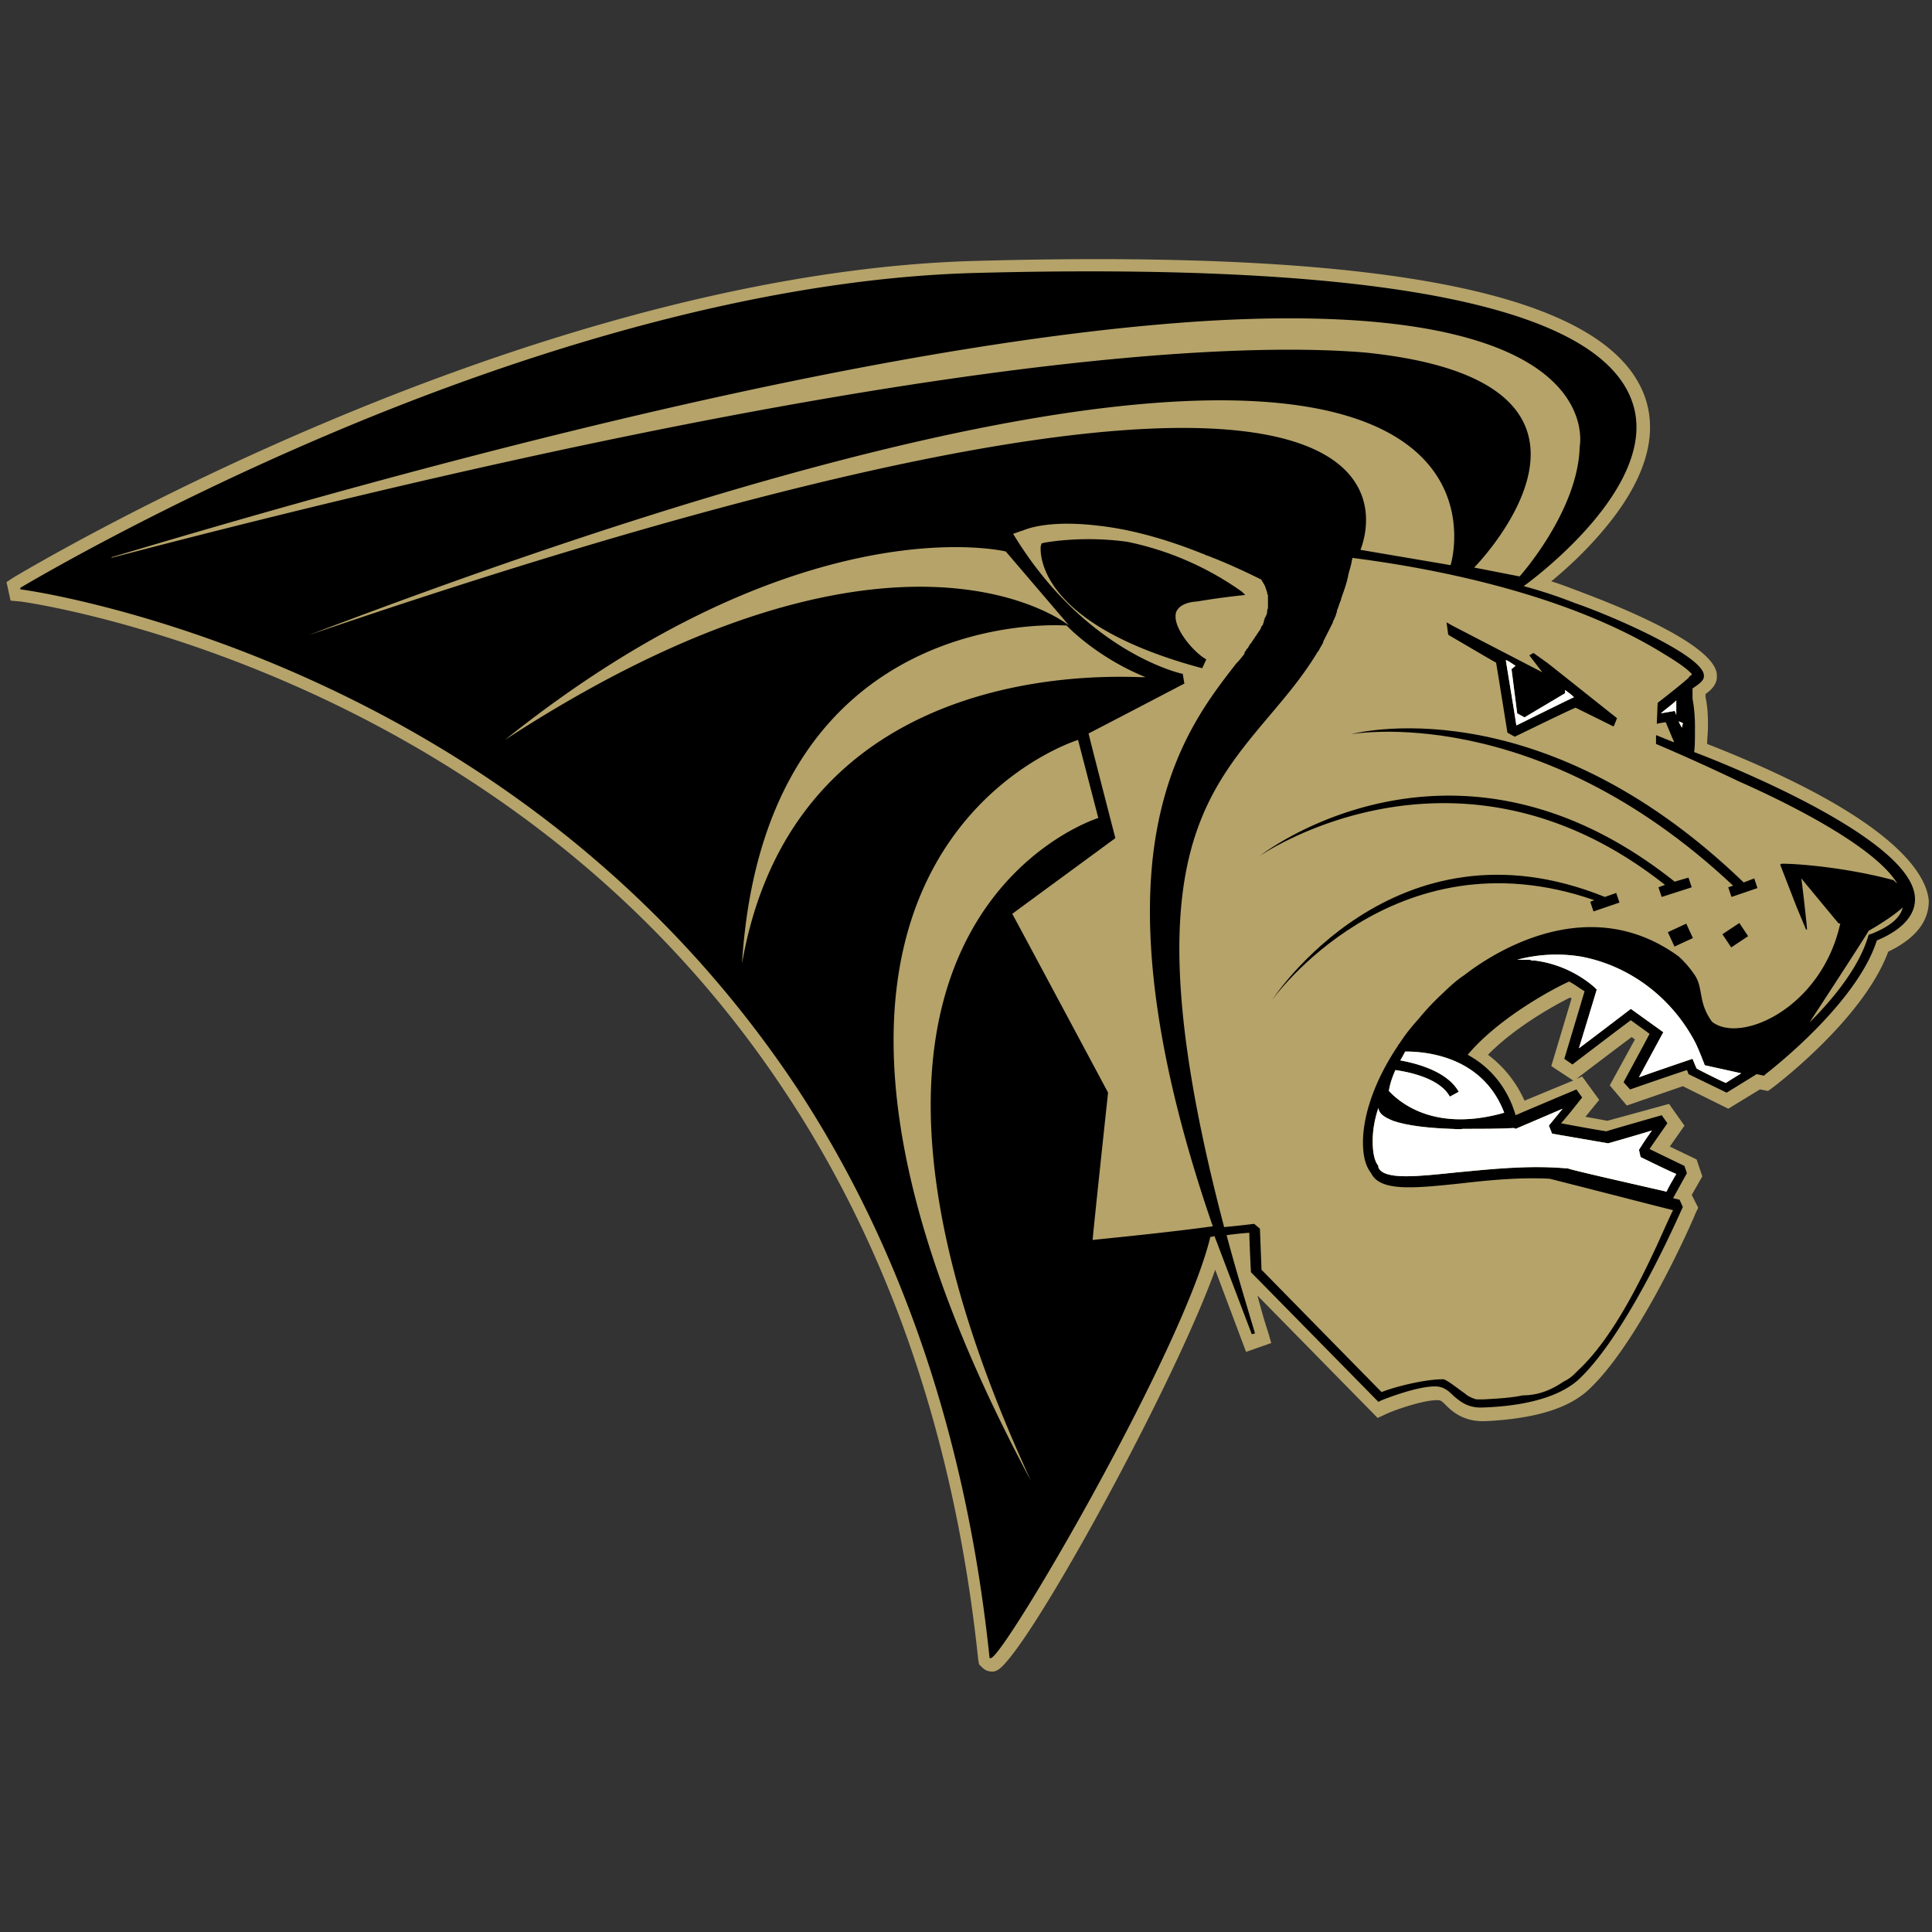 <svg width="200" height="200" xmlns="http://www.w3.org/2000/svg"><rect width="100%" height="100%" fill="#333333" stroke="none"/><g fill="none"><path d="M176.721 77.016c0-.501.086-1.17.086-1.836 0-.75 0-1.918-.253-3v-.334c.59-.416 1.092-.918 1.177-1.666v-.252c0-3.666-14.033-8.584-14.118-8.669-.924-.331-1.934-.75-3.026-1.082 1.43-1.167 3.446-3.003 5.213-5.085 4.367-5.085 5.882-9.754 4.538-13.836C166.72 30.502 144.203 25.833 101.344 27c-24.705.584-50.59 9.502-67.901 16.84C14.708 51.756 1.6 59.671 1.433 59.76l-.758.499.42 1.918.925.082c.252 0 22.606 3.085 45.8 18.007 13.695 8.754 24.957 19.836 33.613 33.01 10.84 16.42 17.475 36.091 19.83 58.514l.085.502.337.331c.25.252.587.416 1.007.416.167 0 .252 0 .42-.082 2.606-.75 18.15-28.924 22.688-41.511l3.193 8.502 2.607-.918-.338-1.164c-.42-1.253-.754-2.502-1.092-3.751l12.44 12.669 1.092-.502c1.177-.498 3.947-1.416 5.21-1.331.252 0 .42.164.839.583.672.666 1.849 1.666 4.033 1.584 5.127-.252 8.74-1.334 10.842-3.42 5.292-5.082 10.754-17.672 10.925-18.17l.249-.502-.672-1.33 1.095-1.919-.59-1.75-2.774-1.335 1.515-2.164-1.597-2.253-6.387 1.751c-.42-.085-1.344-.252-2.269-.416l1.43-1.751-1.767-2.42-.59.253.426-.335s3.61-2.754 5.291-4l.335.25-2.603 4.75 1.764 2.086 5.8-2 4.704 2.33 3.28-2 .839.165.672-.499c.42-.33 9.246-7.082 11.764-13.918 2.773-1.334 4.2-3.085 4.2-5.252-.164-2.25-2.518-8.253-22.941-16.256l-.004.003zm-22.688 32.174c2.774-2.836 6.806-5.085 8.488-5.918.086 0 .086.082.168.082l-2.099 7.003 2.266 1.499-5.04 2.085a12.013 12.013 0 0 0-3.783-4.754v.003z" fill="#B5A36A"/><path d="m172.656 96.498 1.905-.885.688 1.492-1.908.882-.685-1.489zm5.649.213 1.75-1.163.909 1.363-1.75 1.164-.91-1.364zm-12.17-3.859c-21.85-8.836-34.453 10.67-34.453 10.67s12.521-17.588 33.36-10.335l-.419.164.334 1 2.689-.918-.335-.997-1.177.416zm14.37-1.501c-21.43-20.672-40.672-15.338-40.672-15.338s19.075-3.583 39.58 15.672l-.505.164.335 1.003 2.688-.918-.334-1-1.092.417z" fill="#000"/><path d="M173.36 91.269C150.339 72.93 130.42 88.6 130.42 88.6s20.337-14.085 41.934 3l-.672.252.334 1 3.109-1-.335-1-1.43.417zM150 65.76c1.43.832 4.538 2.669 4.875 2.836.082.416 1.174 7.249 1.174 7.249l.758.42s5.8-2.836 6.301-3.004l3.869 1.918h.082l.334-.832-7.14-5.673-1.512-1.082-.423.253 1.344 1.75-9.324-4.835-.59-.335.167 1.253.085.082zm6.892 3.167-.42.334.587 4.584.754.416 4.203-2.498v-.334c.42.334.505.334.925.75-.085 0-4.957 2.417-5.967 2.918-.164-1.167-1.092-6.668-1.092-6.754.167 0 .505.253 1.01.584zm-32.017-.666c-1.344-.75-3.616-3.42-3.111-4.918.252-.583.925-1 2.187-1.082a78.45 78.45 0 0 1 4.957-.669l-.338-.334a31.357 31.357 0 0 0-11.849-5.167c-4.787-.666-8.485.082-8.57.082l-.335.085-.085.334c0 .332-.754 7.918 16.721 12.584l.423-.918v.003z" fill="#000"/><path d="M175.377 77.85c.085-.502.085-1.502.085-2.67 0-.918-.085-2-.252-2.832v-1.082c.754-.502 1.177-.836 1.177-1.253v-.085c0-2-9.246-6.085-13.36-7.502a49.138 49.138 0 0 0-5.296-1.75c.59-.417 14.2-10.335 11.26-19.004-3.361-10.003-26.132-14.505-67.732-13.423-24.367.584-50.082 9.42-67.311 16.754-18.653 7.925-31.676 15.76-31.843 15.843v.167c.252 0 22.774 3.082 46.302 18.17 13.78 8.837 25.213 20.09 34.032 33.345 10.925 16.59 17.65 36.508 20 59.098 0 0 .086.085.17 0 1.509-.416 19.83-31.757 22.69-43.593.167 0 .252 0 .419-.085l3.866 10.17.334-.085c-1.092-3.666-2.098-7-2.941-10.167a32.558 32.558 0 0 1 2.354-.25c0 .833.167 4.082.167 4.082l13.194 13.423.338-.167s3.865-1.584 5.796-1.42c.672.086 1.092.42 1.597.918.672.584 1.511 1.335 3.108 1.25 4.79-.164 8.154-1.246 10-3 5.128-4.918 10.423-17.253 10.676-17.754l-.338-.751-.672-.164 1.43-2.587-.253-.75s-2.774-1.332-3.613-1.752c.501-.747 1.849-2.665 1.849-2.665l-.59-.833s-5.545 1.584-5.715 1.665c-.167 0-3.443-.583-4.705-.832.754-.833 2.184-2.67 2.184-2.67l-.59-.832s-4.955 2.085-6.299 2.669c-.925-3.167-2.94-5.17-4.96-6.253 3.278-3.918 9.16-7.003 10.504-7.586.754.416 1.263.836 1.597 1-.167.583-2.098 7.003-2.098 7.003l.839.583s5.462-4.167 6.05-4.583c.419.331 1.514 1.082 1.934 1.416-.338.666-2.689 5-2.689 5l.672.754s5.04-1.754 5.882-2.003c.077.13.132.27.164.416l3.954 1.918 3.108-1.918.755.164.17-.164c.42-.334 9.41-7.252 11.512-13.836 2.606-1.082 3.95-2.583 3.95-4.252v-.082c-.085-6.17-19.747-14.007-22.859-15.17l-.003-.004zM11.597 57.671c48.74-14.59 86.721-22.754 112.94-24.426 23.027-1.413 32.355 2.587 36.135 6.17 3.026 2.836 3.026 5.836 2.856 6.836-.164 6.67-6.217 13.42-6.217 13.42l-4.704-.918s18.904-19.17-11.263-22.256c-12.855-1.082-47.73-.249-129.833 21.256l.086-.082zm20.334 8.085c131.515-50.098 118.236-7.252 118.236-7.252l-9.328-1.584c-.082 0 15.377-33.593-108.908 8.836zM52.27 76.593c30.84-24.672 51.849-19.504 51.849-19.504l6.554 7.668S92.856 50.167 52.27 76.593zm24.538 23.174c2.354-37.508 33.613-35.01 33.613-35.01s3.026 3.253 8.15 5.335c0 .249-35.967-3.666-41.763 29.675zm34.79-23.174 2.098 8.086s-33.859 10.423-6.974 68.606c-34.623-64.6 4.876-76.688 4.876-76.688v-.004zm1.511 51.764c.085-1.167 1.597-15.252 1.597-15.252S105.21 95.35 104.79 94.6c.672-.502 10.672-7.836 10.672-7.836s-2.606-10.085-2.773-10.836c.672-.335 9.918-5.167 9.918-5.167l-.17-1.004c-.083 0-10.083-2.164-17.562-14.501.335-.086.673-.253 1.007-.335 1.177-.501 3.698-1 7.816-.501 3.866.42 7.732 1.669 10.84 2.918.085 0 .085 0 .167.085.085 0 .17.082.252.082 1.764.669 3.613 1.502 5.63 2.502 0 .082.085.163.085.163 0 .086.085.086.085.171.082.082.082.164.164.25 0 .081.089.163.089.248 0 .086.082.168.082.25 0 .085.085.167.085.252 0 .082 0 .164.082.25v1.248c0 .086 0 .168-.082.335v.164a1.18 1.18 0 0 1-.167.501c0 .086-.085.086-.085.168 0 .085-.086.167-.086.334 0 .082-.082.164-.082.25 0 .084-.085.166-.17.248 0 .086-.082.168-.082.253-.085.082-.085.164-.167.249-.086.082-.086.164-.17.25-.083.084-.083.166-.168.252-.085.082-.085.164-.167.249-.085.082-.085.164-.17.249-.083.085-.083.164-.165.25-.085.084-.17.166-.17.252-.085.082-.085.164-.167.249-.086.082-.17.164-.17.249-.083.085-.165.167-.165.25v.084c-.256.335-.508.666-.842 1-3.194 4.086-7.48 9.673-8.656 20.17-1.092 10.004.924 22.758 6.22 38.1-4.79.665-11.682 1.33-12.44 1.412zm43.784-11.501s2.94-1.25 4.872-2.086c-.672.837-1.426 1.751-1.426 1.751l.334.833 5.8 1s2.941-.833 4.538-1.331c-.672.918-1.344 2-1.344 2l.164.75s2.859 1.417 3.698 1.752c-.335.583-.84 1.416-1.007 1.832-4.032-.918-9.914-2.252-10.252-2.416h-.167c-3.87-.334-7.732.082-11.263.416-4.032.417-7.56.833-8.15-.501v-.164c-.42-.502-.59-1.42-.59-2.587 0-1 .17-2.164.59-3.416.085.832 1.177 1.167 1.514 1.334 1.427.498 3.613.747 5.967.833.417 0 .84.082 1.26 0 1.849 0 3.695 0 5.291-.086l.17.086zm-1.18-1.67c-7.056 2-10.67-.917-11.932-2.248.086-.666.338-1.417.672-2.168.505.082 4.456.584 5.633 2.751l.925-.501c-1.262-2.25-4.708-3-6.053-3.25.253-.416.42-.75.505-.918 1.512 0 7.902.168 10.253 6.335h-.004zm22.944-3.081c-.42-.167-2.774-1.335-3.026-1.502-.082-.164-.42-1-.42-1s-3.951 1.335-5.548 1.918a1302.67 1302.67 0 0 1 2.525-4.669l-3.364-2.416s-3.698 2.833-5.377 4.082c.59-1.915 1.85-6.082 1.85-6.082l-.253-.252a11.767 11.767 0 0 0-6.135-2.751h-.085c-.167 0-.334 0-.42-.082h-1.344a15.705 15.705 0 0 1 6.557-.335c5.04.918 9.492 4.253 11.932 9.004.501 1.082.754 1.836.839 2l.085.249 3.78.836c-.672.416-1.344.833-1.596 1zm-1.43-6.335c-1.511-2.085-.84-3.501-1.849-4.918a10.374 10.374 0 0 0-1.597-1.836c-9.242-6.754-19.075-.498-22.183 1.918-.754.499-1.512 1.168-2.184 1.836a25.059 25.059 0 0 0-2.524 2.666c-.755.833-1.427 1.666-2.014 2.584l-.085.082c0 .085-.085.085-.085.167-2.521 3.75-3.613 7.338-3.613 10.003 0 1.335.252 2.417.84 3.167.924 1.918 4.37 1.584 9.16 1.082 2.859-.33 6.134-.665 9.328-.498 4.957 1.25 12.016 3.082 12.773 3.252-.337.666-.924 2-1.682 3.666-1.934 4.167-4.704 9.672-8.065 12.84l-.42.416a4.216 4.216 0 0 1-1.18.833c-1.344.918-2.689 1.416-4.197 1.416-1.18.25-2.524.334-4.033.416h-.675c-.252 0-.334-.082-.334-.082-.086 0-.253-.085-.423-.167a1.76 1.76 0 0 1-.502-.334c-.843-.584-1.85-1.417-2.269-1.499-1.85 0-4.456.666-5.715 1.082-.252.086-.505.168-.672.25-.505-.499-12.187-12.42-12.44-12.67 0-.334-.163-4.252-.163-4.252l-.59-.498s-1.263.164-3.112.334c-9.495-36.095-2.603-44.262 4.623-52.852 1.764-2.082 3.531-4.164 5.043-6.666 0 0 0-.082.085-.082.164-.334.335-.583.502-.918v-.082l1.01-2v-.085c.19-.34.33-.704.42-1.082v-.085c.166-.335.252-.751.419-1.082v-.085c.252-.751.59-1.584.754-2.502.085-.416.256-.833.338-1.331 0-.167.085-.253.085-.42 9.16 1.167 22.607 3.918 32.354 10.003 1.26.754 2.184 1.417 2.603 1.836l.168.164v.086c-.082.082-.25.164-.335.334-.924.833-3.193 2.584-3.193 2.584l-.086 2.164s.338-.082.925-.164c.17.416.59 1.416.843 2v.082l-1.85-.748v.918s3.78 1.58 8.486 3.833c6.22 2.75 14.288 7 16.472 10.587-.167-.085-.253-.253-.42-.335-5.967-1.583-11.597-1.75-11.597-1.668l-.085.085 1.682 4.334 1.007 2.417.085-.082c0-.335-.505-4.754-.59-5.253.338.417 3.446 4.167 3.869 4.669h.164c-1.932 8.754-10.335 12.502-13.276 10.17zm-3.023-30.927c0 .167-.085.334-.085.501-.085-.167-.252-.416-.338-.669l.423.168zm-.675-2.335v1.502a3.489 3.489 0 0 0-.164-.417l-1.433.25c.676-.584 1.18-.918 1.597-1.335zm20.17 24.174-.252.085-.085.25c-.925 3.081-3.528 6.334-6.05 8.835 2.351-3.583 6.132-9.42 6.132-9.501.17-.085 2.354-1.335 3.53-2.42-.252 1.082-1.343 2-3.278 2.754l.003-.003z" fill="#000"/><path d="m156.892 68.928-.42.334.587 4.584.754.416 4.203-2.498v-.334c.42.334.505.334.925.75-.085 0-4.957 2.417-5.967 2.918-.164-1.167-1.092-6.668-1.092-6.754.167 0 .505.253 1.01.584zm0 47.931s2.94-1.25 4.872-2.085c-.672.836-1.426 1.75-1.426 1.75l.334.833 5.8 1s2.941-.832 4.538-1.33c-.672.917-1.344 2-1.344 2l.164.75s2.859 1.416 3.698 1.75c-.335.584-.84 1.417-1.007 1.834-4.032-.918-9.914-2.253-10.252-2.417h-.167c-3.87-.334-7.732.082-11.263.417-4.032.416-7.56.832-8.15-.502v-.164c-.42-.502-.59-1.42-.59-2.587 0-1 .17-2.164.59-3.416.085.833 1.177 1.167 1.514 1.334 1.427.499 3.613.748 5.967.833.417 0 .84.082 1.26 0 1.849 0 3.695 0 5.291-.085l.17.085z" fill="#FFF"/><path d="M155.715 115.19c-7.06 2-10.672-.918-11.935-2.249.086-.666.338-1.416.672-2.167.505.082 4.456.583 5.633 2.75l.925-.501c-1.262-2.25-4.708-3-6.053-3.25.253-.416.42-.75.505-.917 1.512 0 7.902.167 10.253 6.334zm22.94-3.082c-.419-.167-2.773-1.334-3.025-1.501-.082-.164-.42-1-.42-1s-3.951 1.334-5.548 1.918c.758-1.417 2.525-4.67 2.525-4.67l-3.364-2.416s-3.698 2.833-5.377 4.082c.59-1.914 1.85-6.082 1.85-6.082l-.253-.252a11.767 11.767 0 0 0-6.135-2.75h-.085c-.167 0-.334 0-.42-.083h-1.344a15.705 15.705 0 0 1 6.557-.334c5.04.918 9.492 4.252 11.932 9.003.501 1.082.754 1.836.839 2l.085.25 3.78.835c-.672.417-1.344.833-1.596 1zm-4.452-37.262c0 .167-.085.334-.085.502-.085-.168-.252-.417-.338-.67l.423.168zm-.675-2.335v1.502a3.489 3.489 0 0 0-.164-.416l-1.433.249c.676-.584 1.18-.918 1.597-1.335z" fill="#FFF"/></g></svg>
